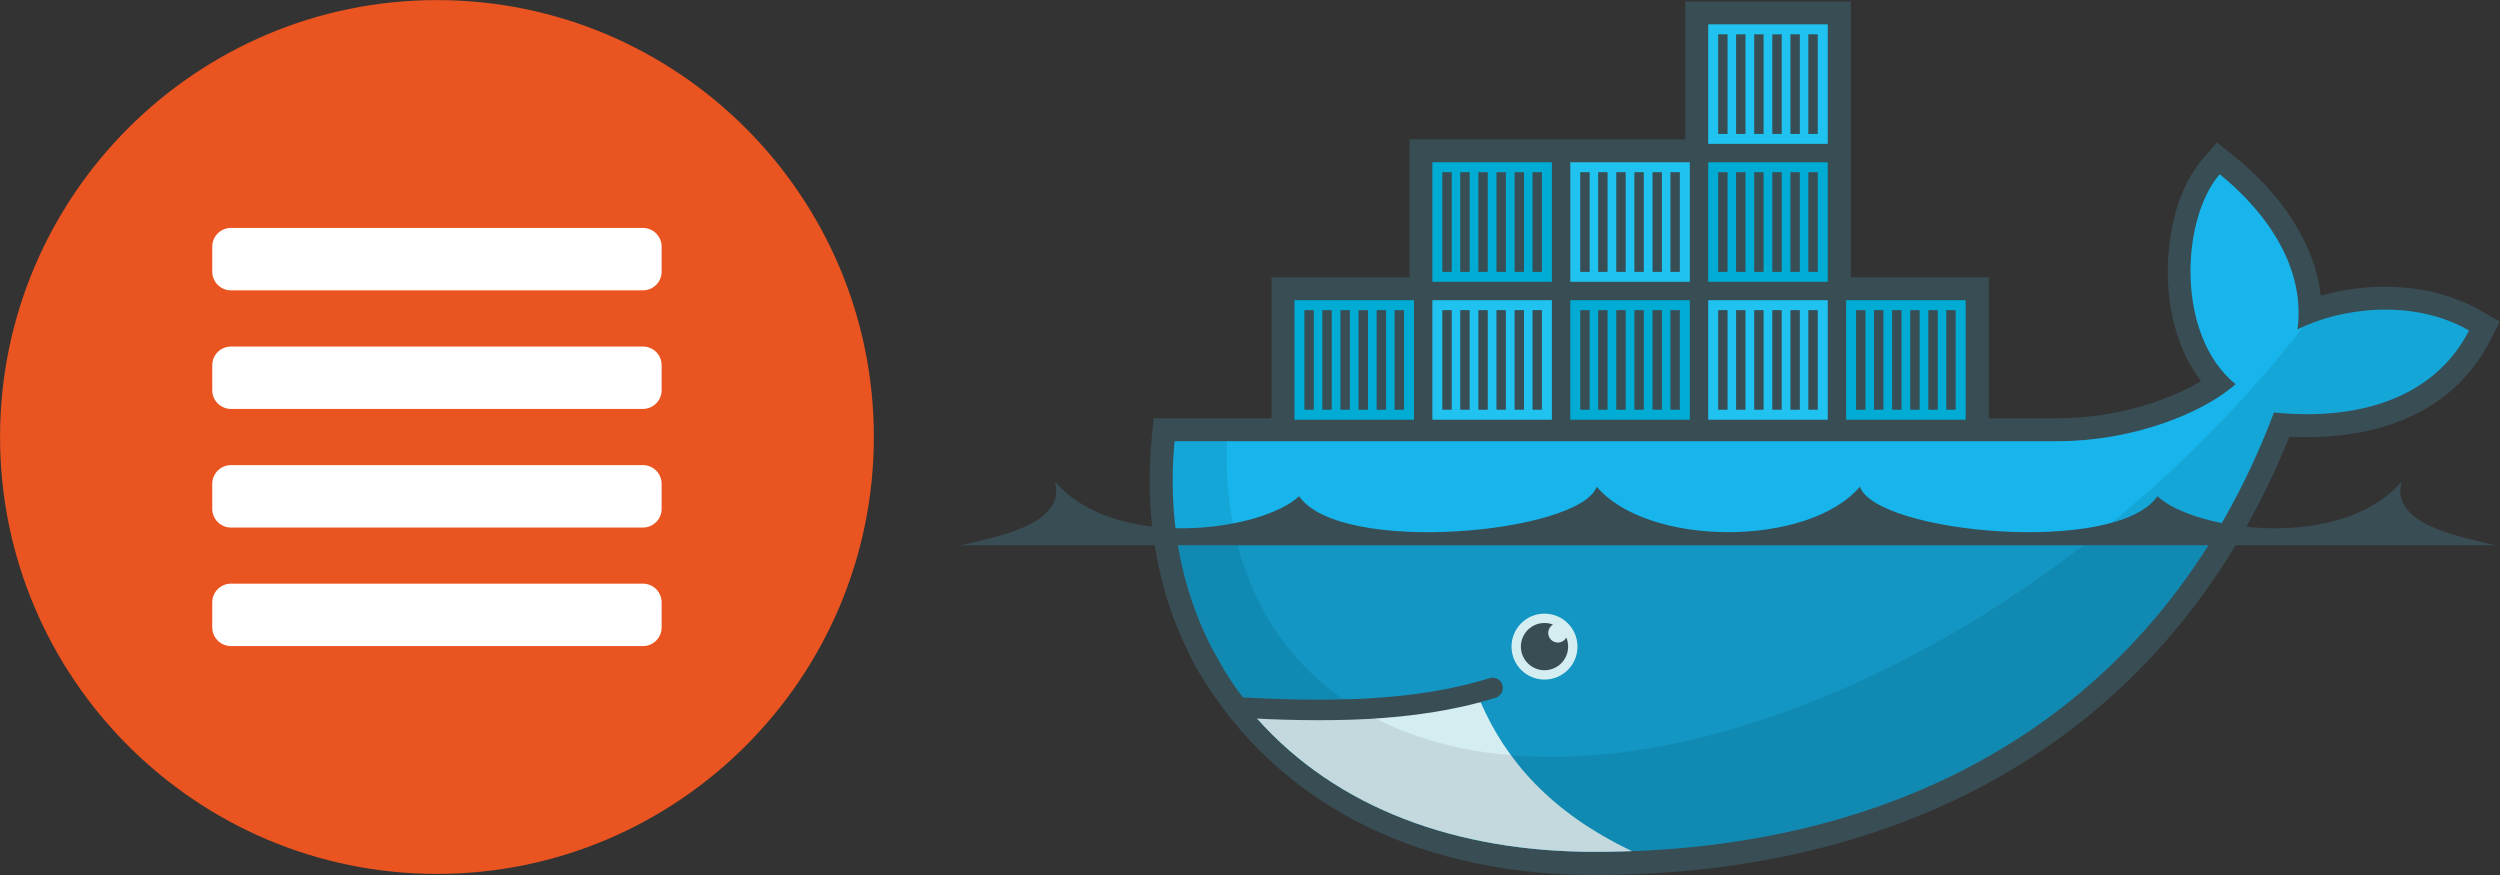 <svg id="AW" width="572.24" height="200.31" enable-background="new 0 0 1190.551 841.89" version="1.1" viewBox="0 0 572.243 200.309" xmlns="http://www.w3.org/2000/svg" xmlns:xlink="http://www.w3.org/1999/xlink">
<rect x="0" y="0" width="572.243" height="200.309" fill="#333333" stroke="none"/>
<defs>
<clipPath id="clipPath8">
<path d="m76 2v46h-22v23h-18.419c-0.078 0.666-0.141 1.333-0.206 2-1.151 12.531 1.036 24.088 6.062 33.969l1.688 3.031c1.011 1.817 2.191 3.523 3.438 5.188 1.245 1.663 1.686 2.583 2.469 3.688 13.289 14.936 33.098 22.125 55.969 22.125 50.648 0 93.633-22.438 112.66-72.844 13.497 1.385 26.443-2.076 32.344-13.594-9.399-5.424-21.478-3.685-28.438-0.188l18.438-52.375-72 46h-23v-46z"/>
</clipPath>
</defs>
<g transform="translate(-177.92 -324.41)">
<g transform="matrix(1.008 0 0 1.008 -25.884 -4.16)">
<g>
<path d="m301.41 325.98c-54.706 0-99.214 44.511-99.214 99.21 0 54.706 44.508 99.216 99.214 99.216 54.711 0 99.212-44.51 99.212-99.216-1e-3 -54.699-44.501-99.21-99.212-99.21z" fill="#e95420"/>
</g>
<g fill="#fff">
<path d="m348.18 377.72h-93.543c-2.348 0-4.252 1.903-4.252 4.253v5.669c0 2.348 1.904 4.251 4.252 4.251h6e-3 93.53 6e-3c2.348 0 4.252-1.903 4.252-4.251v-5.669c1e-3 -2.35-1.902-4.253-4.251-4.253z"/>
<path d="m348.18 404.65v-2e-3h-93.543v2e-3c-2.348 0-4.252 1.903-4.252 4.251v5.668c0 2.349 1.904 4.253 4.252 4.253 1e-3 0 4e-3 -1e-3 6e-3 -1e-3h93.53c2e-3 0 4e-3 1e-3 6e-3 1e-3 2.348 0 4.252-1.905 4.252-4.253v-5.668c1e-3 -2.348-1.902-4.251-4.251-4.251z"/>
<path d="m348.18 431.58h-93.543c-2.348 0-4.252 1.905-4.252 4.253v5.669c0 2.349 1.904 4.252 4.252 4.252h93.543c2.349 0 4.251-1.903 4.251-4.252v-5.669c1e-3 -2.348-1.902-4.251-4.251-4.253z"/>
<path d="m348.18 458.5h-93.543c-2.348 0-4.252 1.903-4.252 4.252v5.67c0 2.347 1.904 4.252 4.252 4.252h93.543c2.349 0 4.251-1.905 4.251-4.252v-5.67c1e-3 -2.349-1.902-4.252-4.251-4.252z"/>
</g>
</g>
<g transform="matrix(1.761 0 0 1.761 397.92 324.72)">
<path d="m115.65 35.86h17.93v18.329h9.066c4.186 0 8.493-0.746 12.458-2.089 1.948-0.661 4.135-1.58 6.057-2.736-2.531-3.305-3.823-7.477-4.204-11.59-0.517-5.594 0.612-12.876 4.398-17.254l1.885-2.18 2.246 1.805c5.655 4.543 10.41 10.891 11.248 18.128 6.809-2.003 14.803-1.529 20.804 1.935l2.462 1.421-1.296 2.529c-5.076 9.906-15.687 12.975-26.061 12.432-15.524 38.664-49.32 56.969-90.299 56.969-21.171 0-40.594-7.914-51.655-26.697-0.648-1.167-1.204-2.387-1.793-3.585-3.739-8.268-4.981-17.326-4.138-26.376l0.253-2.711h15.332v-18.329h17.93v-17.93h35.86v-17.93h21.516v35.86" fill="#394d54" stroke-width=".784"/>
<g transform="matrix(.784 0 0 .784 0 -0)" clip-path="url(#clipPath8)">
<g id="g18">
<g id="g20" transform="translate(0,-22.866)">
<path d="m123.86 3.811h19.818v19.817h-19.818z" fill="#00acd3"/>
<path d="m123.86 26.676h19.818v19.818h-19.818z" fill="#20c2ef"/>
<path id="path26" d="m126.29 21.977v-16.516m2.972 16.516v-16.516m3.002 16.516v-16.516m3.003 16.516v-16.516m3.003 16.516v-16.516m2.971 16.516v-16.516" stroke="#394d54" stroke-width="1.56"/>
<use transform="translate(0,22.866)" width="100%" height="100%" xlink:href="#path26"/>
</g>
<use transform="matrix(1,0,0,-1,22.866,4.573)" width="100%" height="100%" xlink:href="#g20"/>
</g>
<use transform="translate(-91.464,45.732)" width="100%" height="100%" xlink:href="#g18"/>
<use transform="translate(-45.732,45.732)" width="100%" height="100%" xlink:href="#g18"/>
<use transform="translate(0,45.732)" width="100%" height="100%" xlink:href="#g18"/>
</g>
<path transform="matrix(.784 0 0 .784 0 -0)" d="m221.57 54.38c1.533-11.915-7.384-21.275-12.914-25.718-6.373 7.368-7.363 26.678 2.635 34.807-5.58 4.956-17.337 9.448-29.376 9.448h-147.92c-1.171 12.567 0 73.083 0 73.083h217l-0.987-91.424c-9.399-5.424-21.484-3.694-28.443-0.197" clip-path="url(#clipPath8)" fill="#17b5eb"/>
<path transform="matrix(.784 0 0 .784 0 -0)" d="m34 89v57h217v-57" clip-path="url(#clipPath8)" fill-opacity=".17"/>
<path transform="matrix(.784 0 0 .784 0 -0)" d="m111.24 140.89c-13.54-6.425-20.972-15.159-25.107-24.694l-41.131 1.804 21 28 45.237-5.11" clip-path="url(#clipPath8)" fill="#d4edf1"/>
<path transform="matrix(.784 0 0 .784 0 -0)" d="m222.5 53.938v0.031c-20.861 26.889-50.783 50.379-82.906 62.719-28.655 11.008-53.638 11.06-70.875 2.219-1.856-1.048-3.676-2.212-5.5-3.312-12.637-8.832-19.754-23.441-19.156-42.688h-10.062v73.094h217v-96h-25z" clip-path="url(#clipPath8)" fill-opacity=".085"/>
<path d="m35.776 91.768c11.107 0.608 22.961 0.717 33.301-2.524" fill="none" stroke="#394d54" stroke-linecap="round" stroke-width="2.666"/>
<g stroke-width=".784">
<path d="m80.115 83.87c0 2.367-1.919 4.287-4.287 4.287-2.368 0-4.287-1.919-4.287-4.287s1.92-4.287 4.287-4.287c2.367 0 4.287 1.92 4.287 4.287z" fill="#d4edf1"/>
<path d="m76.94 81.007c-0.374 0.216-0.627 0.622-0.627 1.085 0 0.692 0.561 1.252 1.253 1.252 0.474 0 0.886-0.263 1.099-0.652 0.15 0.362 0.234 0.761 0.234 1.178 0 1.695-1.375 3.07-3.07 3.07-1.695 0-3.071-1.375-3.071-3.07 0-1.696 1.375-3.071 3.071-3.071 0.392 0 0.766 0.074 1.112 0.208z" fill="#394d54"/>
<path d="m0 70.699h199.43c-4.342-1.101-13.739-2.589-12.189-8.28-7.896 9.136-26.937 6.41-31.743 1.905-5.351 7.762-36.505 4.811-38.678-1.235-6.709 7.873-27.497 7.873-34.207 0-2.174 6.046-33.327 8.997-38.679 1.235-4.806 4.505-23.845 7.232-31.742-1.905 1.55 5.691-7.847 7.179-12.19 8.28" fill="#394d54"/>
</g>
</g>
</g>
</svg>
